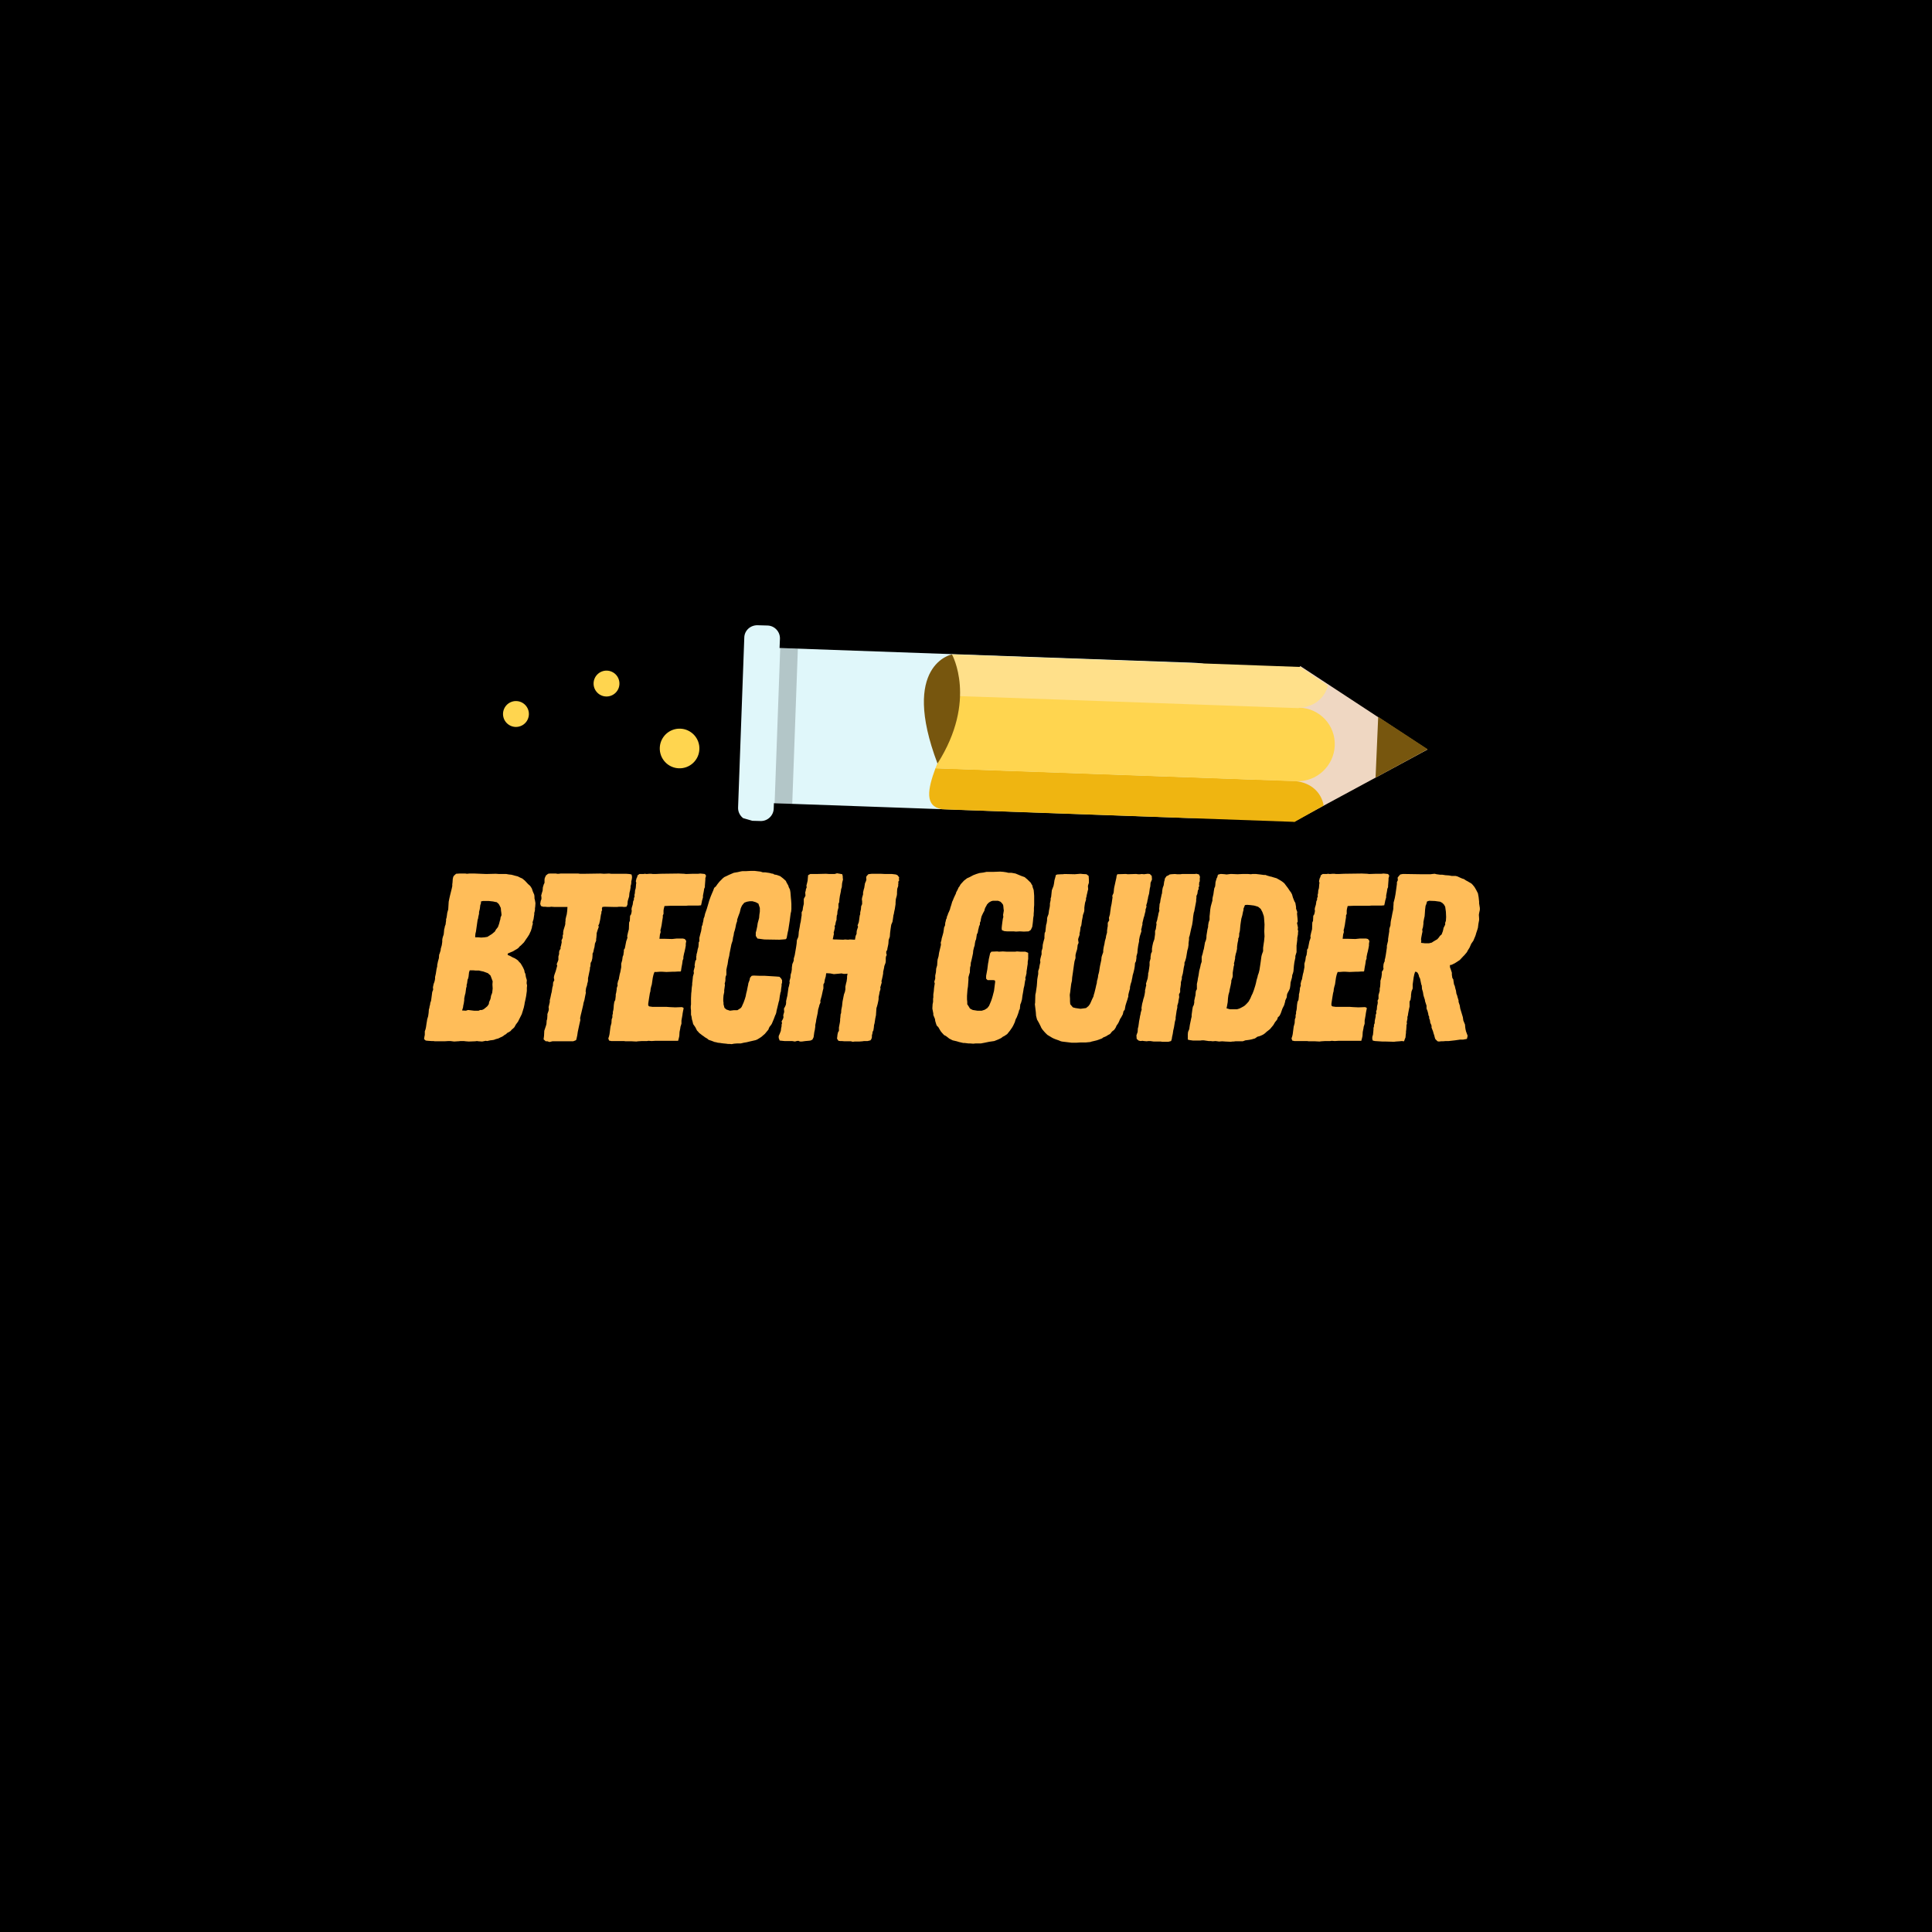 <?xml version="1.0" encoding="UTF-8"?>
<svg xmlns="http://www.w3.org/2000/svg" xmlns:xlink="http://www.w3.org/1999/xlink" width="375pt" height="375pt" viewBox="0 0 375 375" version="1.2">
<defs>
<g>
<symbol overflow="visible" id="glyph0-0">
<path style="stroke:none;" d="M 7.234 0.047 L 7.934 0 L 8.07 0 L 8.441 -0.047 L 9.09 -0.047 L 9.461 0 L 10.066 0.047 L 11.316 0 L 11.645 -0.047 L 11.969 0 L 12.664 0.047 L 13.359 -0.094 L 13.637 -0.047 L 14.242 -0.184 L 14.656 -0.23 L 14.938 -0.277 L 15.309 -0.418 L 15.816 -0.555 L 16.188 -0.742 L 16.512 -0.883 L 16.746 -1.02 L 16.977 -1.207 L 17.301 -1.391 L 17.535 -1.625 L 17.812 -1.762 L 18.184 -1.996 L 18.367 -2.227 L 18.695 -2.504 L 18.926 -2.738 L 19.203 -3.246 L 19.621 -3.805 L 20.363 -5.289 L 20.457 -5.613 L 20.551 -5.891 L 20.641 -6.215 L 20.734 -6.492 L 20.875 -7.145 L 20.922 -7.469 L 21.059 -8.07 L 21.199 -8.766 L 21.293 -9.461 L 21.336 -9.789 L 21.336 -10.391 L 21.383 -10.809 L 21.293 -11.273 L 21.336 -11.875 L 21.152 -12.477 L 21.059 -13.082 L 20.922 -13.359 L 20.828 -13.824 L 20.594 -14.332 L 20.41 -14.656 L 20.133 -15.121 L 19.852 -15.398 L 19.574 -15.727 L 19.02 -16.098 L 18.602 -16.281 L 18.09 -16.559 L 17.625 -16.746 L 17.625 -17.023 L 18.043 -17.211 L 18.602 -17.441 L 19.156 -17.766 L 19.48 -17.953 L 19.715 -18.137 L 19.945 -18.414 L 20.18 -18.602 L 20.781 -19.203 L 21.152 -19.762 L 21.477 -20.223 L 21.801 -20.734 L 21.988 -21.152 L 22.125 -21.43 L 22.219 -21.754 L 22.312 -22.035 L 22.359 -22.359 L 22.406 -22.496 L 22.496 -22.82 L 22.449 -23.102 L 22.637 -23.703 L 22.684 -24.027 L 22.777 -24.633 L 22.777 -24.91 L 22.867 -25.234 L 22.914 -25.512 L 22.914 -25.836 L 22.961 -26.117 L 23.008 -26.812 L 22.914 -27.367 L 22.82 -27.738 L 22.82 -28.062 L 22.777 -28.434 L 22.496 -29.086 L 22.312 -29.641 L 22.172 -29.871 L 21.988 -30.152 L 21.57 -30.523 L 20.965 -31.172 L 20.457 -31.59 L 20.039 -31.773 L 19.574 -32.008 L 19.02 -32.145 L 18.324 -32.332 L 17.859 -32.379 L 17.348 -32.469 L 15.957 -32.469 L 15.309 -32.516 L 13.453 -32.469 L 11.18 -32.562 L 10.203 -32.562 L 9.695 -32.516 L 9.418 -32.562 L 8.258 -32.562 L 7.605 -32.516 L 7.191 -32.145 L 7.051 -31.914 L 6.957 -31.496 L 6.91 -30.801 L 6.863 -30.477 L 6.863 -30.105 L 6.727 -29.5 L 6.449 -28.387 L 6.309 -27.785 L 6.168 -27.09 L 6.078 -25.605 L 5.891 -24.957 L 5.797 -24.262 L 5.75 -23.98 L 5.66 -23.703 L 5.66 -23.379 L 5.613 -23.102 L 5.566 -22.684 L 5.426 -22.312 L 5.379 -22.035 L 5.289 -21.707 L 5.242 -21.152 L 5.195 -20.734 L 5.055 -20.316 L 4.965 -19.992 L 4.918 -19.668 L 4.918 -19.297 L 4.824 -18.648 L 4.637 -17.996 L 4.594 -17.625 L 4.406 -17.023 L 4.312 -16.793 L 4.266 -16.141 L 4.082 -15.492 L 3.988 -15.027 L 3.941 -14.844 L 3.941 -14.566 L 3.805 -14.008 L 3.758 -13.684 L 3.664 -13.082 L 3.523 -12.477 L 3.523 -12.152 L 3.48 -11.875 L 3.387 -11.504 L 3.246 -11.133 L 3.109 -10.484 L 3.152 -10.02 L 2.969 -9.555 L 2.875 -8.812 L 2.781 -8.117 L 2.738 -7.84 L 2.598 -7.469 L 2.551 -7.098 L 2.457 -6.773 L 2.41 -6.449 L 2.32 -6.168 L 2.273 -5.52 L 2.18 -4.871 L 1.996 -4.266 L 1.949 -3.941 L 1.855 -3.387 L 1.762 -2.738 L 1.668 -2.32 L 1.531 -1.949 L 1.531 -1.254 L 1.438 -0.789 L 1.391 -0.418 L 1.715 -0.141 L 2.133 -0.094 L 2.828 -0.047 L 3.199 -0.047 L 3.48 0 L 5.379 0 L 6.121 -0.047 L 6.492 -0.047 Z M 12.477 -20.133 L 11.922 -20.18 L 11.316 -20.18 L 11.316 -20.457 L 11.363 -20.922 L 11.457 -21.293 L 11.781 -23.562 L 11.875 -23.844 L 11.922 -24.168 L 12.059 -24.77 L 12.059 -25.094 L 12.199 -25.652 L 12.246 -25.977 L 12.293 -26.395 L 12.43 -26.812 L 12.43 -27.137 L 12.801 -27.23 L 13.961 -27.23 L 14.797 -27.137 L 15.215 -27.043 L 15.492 -26.996 L 15.863 -26.672 L 16.004 -26.441 L 16.281 -25.883 L 16.328 -25.328 L 16.375 -25.004 L 16.422 -24.492 L 16.234 -24.027 L 16.188 -23.656 L 16.098 -23.379 L 15.957 -22.82 L 15.727 -22.172 L 15.355 -21.707 L 15.121 -21.293 L 14.566 -20.828 L 14.055 -20.504 L 13.684 -20.27 L 13.129 -20.18 Z M 9.508 -5.938 L 8.766 -5.984 L 8.953 -6.586 L 9 -6.957 L 9.09 -7.328 L 9.184 -7.977 L 9.184 -8.305 L 9.324 -9 L 9.418 -9.324 L 9.508 -9.973 L 9.555 -10.344 L 9.648 -10.621 L 9.648 -10.945 L 9.742 -11.273 L 9.832 -11.969 L 9.926 -12.152 L 10.02 -12.523 L 10.113 -13.359 L 10.25 -13.777 L 10.902 -13.777 L 11.41 -13.73 L 12.059 -13.73 L 12.43 -13.637 L 12.895 -13.543 L 13.777 -13.219 L 14.285 -12.758 L 14.703 -11.645 L 14.656 -11.039 L 14.703 -10.25 L 14.613 -9.418 L 14.379 -8.812 L 14.332 -8.441 L 14.242 -8.117 L 14.008 -7.605 L 13.961 -7.234 L 13.684 -6.82 L 13.359 -6.539 L 12.941 -6.215 L 12.617 -6.078 L 12.293 -6.078 L 11.969 -5.938 L 11.086 -5.938 L 9.926 -6.078 Z M 9.508 -5.938 "/>
</symbol>
<symbol overflow="visible" id="glyph0-1">
<path style="stroke:none;" d="M 5.75 0.141 L 6.309 0 L 10.344 0 L 10.902 -0.23 L 10.992 -0.512 L 11.133 -1.16 L 11.227 -1.809 L 11.504 -3.109 L 11.734 -4.129 L 11.688 -4.5 L 11.828 -5.148 L 11.922 -5.52 L 12.152 -6.492 L 12.293 -7.098 L 12.34 -7.422 L 12.523 -8.023 L 12.664 -8.766 L 12.801 -9.418 L 12.758 -9.742 L 12.801 -10.02 L 12.848 -10.344 L 13.035 -10.902 L 13.082 -11.227 L 13.172 -11.504 L 13.219 -11.781 L 13.219 -12.246 L 13.312 -12.664 L 13.453 -13.359 L 13.59 -14.008 L 13.59 -14.285 L 13.684 -14.566 L 13.73 -15.215 L 13.914 -15.539 L 14.055 -16.098 L 14.102 -16.699 L 14.102 -17.023 L 14.242 -17.301 L 14.379 -17.953 L 14.473 -18.277 L 14.566 -18.973 L 14.797 -19.527 L 14.797 -19.852 L 14.844 -20.133 L 14.891 -20.688 L 14.891 -20.965 L 15.074 -21.57 L 15.309 -22.219 L 15.215 -22.449 L 15.398 -22.82 L 15.586 -23.656 L 15.633 -23.98 L 15.727 -24.586 L 15.816 -24.863 L 15.816 -25.141 L 15.957 -25.465 L 15.91 -25.746 L 16.004 -26.07 L 16.422 -26.117 L 18.367 -26.07 L 18.832 -26.07 L 19.25 -26.117 L 19.809 -26.117 L 20.223 -26.07 L 20.688 -26.117 L 20.875 -26.531 L 20.922 -27.184 L 21.012 -27.508 L 21.199 -28.109 L 21.246 -28.668 L 21.293 -28.945 L 21.383 -29.27 L 21.477 -29.828 L 21.477 -30.105 L 21.57 -30.43 L 21.617 -30.707 L 21.617 -31.031 L 21.707 -31.402 L 21.754 -31.727 L 21.754 -32.008 L 21.664 -32.379 L 21.246 -32.469 L 20.594 -32.516 L 17.719 -32.516 L 17.301 -32.562 L 16.328 -32.516 L 15.633 -32.562 L 12.664 -32.516 L 11.645 -32.516 L 11.316 -32.562 L 7.887 -32.562 L 7.562 -32.516 L 7.234 -32.516 L 7.004 -32.562 L 5.797 -32.562 L 5.473 -32.516 L 5.055 -32.191 L 4.824 -31.684 L 4.777 -31.402 L 4.777 -30.754 L 4.637 -30.477 L 4.453 -29.871 L 4.406 -29.223 L 4.312 -28.945 L 4.129 -28.297 L 4.176 -27.973 L 4.176 -27.602 L 4.035 -27.23 L 3.941 -26.672 L 4.082 -26.254 L 4.5 -26.117 L 4.871 -26.117 L 5.336 -26.07 L 5.75 -26.07 L 6.078 -26.117 L 6.727 -26.07 L 9.23 -26.07 L 9.184 -25.328 L 9.09 -24.633 L 9 -24.305 L 8.859 -23.703 L 8.859 -23.426 L 8.812 -23.102 L 8.812 -22.82 L 8.766 -22.543 L 8.535 -21.801 L 8.441 -21.477 L 8.395 -21.152 L 8.395 -20.781 L 8.305 -20.551 L 8.305 -20.086 L 8.07 -19.574 L 8.117 -19.25 L 7.977 -18.555 L 7.887 -18.277 L 7.887 -17.953 L 7.699 -17.672 L 7.605 -17.348 L 7.605 -16.93 L 7.469 -16.469 L 7.469 -15.816 L 7.375 -15.539 L 7.145 -14.984 L 7.234 -14.656 L 7.145 -14.332 L 6.957 -13.637 L 6.727 -12.988 L 6.633 -12.664 L 6.586 -12.34 L 6.68 -11.875 L 6.449 -11.41 L 6.402 -10.762 L 6.309 -10.484 L 6.215 -9.879 L 6.168 -9.555 L 6.078 -9.23 L 5.938 -8.535 L 5.797 -7.977 L 5.797 -7.605 L 5.566 -6.633 L 5.613 -6.262 L 5.566 -5.938 L 5.336 -5.289 L 5.336 -4.965 L 5.289 -4.312 L 5.195 -4.035 L 5.148 -3.34 L 5.055 -3.016 L 4.73 -2.039 L 4.684 -1.066 L 4.594 -0.371 L 5.008 0 L 5.336 0 Z M 5.75 0.141 "/>
</symbol>
<symbol overflow="visible" id="glyph0-2">
<path style="stroke:none;" d="M 6.82 0.047 L 7.191 0 L 7.934 -0.047 L 8.906 -0.047 L 9.184 -0.094 L 9.789 -0.047 L 10.531 -0.094 L 14.938 -0.094 L 15.074 -0.602 L 15.168 -1.02 L 15.215 -1.809 L 15.355 -2.504 L 15.398 -2.828 L 15.492 -3.109 L 15.586 -3.434 L 15.586 -4.035 L 15.77 -5.055 L 15.816 -5.426 L 15.91 -5.938 L 15.957 -6.121 L 16.004 -6.492 L 15.68 -6.633 L 14.379 -6.586 L 13.359 -6.633 L 12.711 -6.68 L 9.973 -6.68 L 9.324 -6.773 L 9.137 -6.957 L 9.137 -7.328 L 9.324 -8.535 L 9.461 -9.371 L 9.555 -9.695 L 9.602 -10.16 L 9.695 -10.574 L 9.832 -11.039 L 10.02 -12.34 L 10.16 -12.941 L 10.344 -13.453 L 10.762 -13.453 L 11.363 -13.5 L 11.875 -13.5 L 12.664 -13.453 L 13.824 -13.5 L 14.242 -13.5 L 14.938 -13.543 L 15.398 -13.543 L 15.492 -13.637 L 15.586 -14.285 L 15.727 -15.027 L 15.816 -15.68 L 15.957 -16.051 L 15.957 -16.375 L 16.098 -17.07 L 16.188 -17.395 L 16.328 -18.043 L 16.422 -18.555 L 16.422 -18.926 L 16.512 -19.48 L 16.234 -19.852 L 15.863 -19.945 L 14.656 -19.945 L 13.777 -19.852 L 12.152 -19.898 L 11.316 -19.898 L 11.41 -20.734 L 11.551 -21.199 L 11.504 -21.57 L 11.598 -21.895 L 11.734 -22.543 L 11.828 -23.191 L 11.969 -24.074 L 11.969 -24.445 L 12.105 -24.723 L 12.105 -25.375 L 12.152 -25.699 L 12.293 -26.254 L 13.406 -26.301 L 16.422 -26.301 L 16.977 -26.348 L 18.926 -26.348 L 19.391 -26.395 L 19.527 -26.996 L 19.574 -27.273 L 19.762 -27.926 L 19.762 -28.297 L 19.898 -28.992 L 19.945 -29.27 L 19.992 -29.594 L 20.133 -29.918 L 20.133 -30.199 L 20.223 -31.355 L 20.223 -31.637 L 20.363 -32.145 L 20.133 -32.469 L 19.715 -32.516 L 19.25 -32.562 L 18.832 -32.516 L 17.812 -32.516 L 16.469 -32.469 L 16.098 -32.516 L 15.027 -32.562 L 11.551 -32.516 L 10.531 -32.469 L 10.066 -32.469 L 9.695 -32.516 L 9.371 -32.516 L 8.812 -32.469 L 8.488 -32.516 L 8.211 -32.469 L 7.422 -32.469 L 7.051 -32.191 L 7.004 -31.914 L 6.863 -31.637 L 6.727 -31.078 L 6.82 -30.754 L 6.773 -30.477 L 6.727 -29.871 L 6.68 -29.594 L 6.586 -29.316 L 6.539 -28.715 L 6.449 -28.387 L 6.492 -28.109 L 6.355 -27.785 L 6.355 -27.461 L 6.215 -27.184 L 6.121 -26.531 L 5.938 -25.93 L 5.891 -25.605 L 5.938 -25.328 L 5.891 -25.004 L 5.797 -24.633 L 5.613 -24.352 L 5.566 -23.379 L 5.426 -23.055 L 5.379 -21.754 L 5.195 -21.059 L 5.055 -20.41 L 5.102 -20.133 L 5.008 -19.809 L 4.871 -19.438 L 4.594 -18.043 L 4.406 -17.766 L 4.406 -17.441 L 4.359 -17.117 L 4.312 -16.746 L 4.176 -16.422 L 4.082 -15.727 L 3.895 -15.074 L 3.895 -14.379 L 3.711 -13.406 L 3.617 -13.082 L 3.48 -12.387 L 3.434 -12.059 L 3.293 -11.734 L 3.152 -11.133 L 3.199 -10.855 L 3.016 -10.297 L 3.016 -10.066 L 2.922 -9.461 L 2.828 -9.09 L 2.828 -8.766 L 2.738 -8.023 L 2.551 -7.652 L 2.457 -7.051 L 2.41 -6.402 L 2.367 -6.078 L 2.273 -5.707 L 2.273 -5.379 L 2.18 -5.055 L 2.18 -4.637 L 2.039 -4.266 L 1.996 -3.523 L 1.809 -2.828 L 1.715 -2.086 L 1.625 -1.391 L 1.531 -0.973 L 1.391 -0.555 L 1.531 -0.141 L 1.949 -0.047 L 4.406 -0.047 L 4.73 0 L 5.938 0 Z M 6.82 0.047 "/>
</symbol>
<symbol overflow="visible" id="glyph0-3">
<path style="stroke:none;" d="M 10.16 0.555 L 10.621 0.465 L 11.227 0.418 L 11.922 0.418 L 12.523 0.277 L 13.082 0.184 L 13.637 0.047 L 14.844 -0.23 L 15.168 -0.371 L 15.91 -0.836 L 16.605 -1.438 L 17.301 -2.273 L 17.395 -2.551 L 17.535 -2.828 L 17.766 -3.109 L 17.953 -3.387 L 18.09 -3.711 L 18.324 -4.266 L 18.602 -5.008 L 18.738 -5.289 L 18.832 -5.613 L 18.879 -5.938 L 19.02 -6.492 L 19.297 -7.652 L 19.391 -7.934 L 19.527 -8.906 L 19.574 -9.09 L 19.621 -9.418 L 19.715 -9.648 L 19.762 -10.16 L 19.852 -10.762 L 19.852 -11.086 L 19.945 -11.363 L 19.945 -11.875 L 19.762 -12.199 L 19.438 -12.523 L 18.879 -12.57 L 16.605 -12.711 L 15.633 -12.711 L 14.426 -12.758 L 14.055 -12.711 L 13.73 -12.34 L 13.637 -11.875 L 13.406 -11.273 L 13.359 -10.945 L 13.266 -10.531 L 13.129 -9.832 L 12.988 -9.277 L 12.941 -9.047 L 12.895 -8.766 L 12.711 -8.164 L 12.477 -7.516 L 12.105 -6.68 L 11.922 -6.449 L 11.273 -6.031 L 10.574 -6.031 L 9.832 -5.938 L 9.137 -6.168 L 8.766 -6.492 L 8.582 -7.191 L 8.582 -7.516 L 8.535 -7.793 L 8.535 -8.258 L 8.582 -8.906 L 8.719 -9.555 L 8.719 -9.926 L 8.859 -10.902 L 8.812 -11.227 L 8.906 -11.551 L 8.953 -11.875 L 8.953 -12.246 L 9 -12.57 L 9.137 -12.895 L 9.137 -13.871 L 9.277 -14.566 L 9.371 -14.938 L 9.461 -15.539 L 9.508 -15.863 L 9.695 -16.605 L 9.742 -16.977 L 10.113 -18.832 L 10.344 -19.527 L 10.438 -20.18 L 10.531 -20.504 L 10.574 -20.781 L 10.621 -21.105 L 10.762 -21.523 L 10.902 -22.078 L 11.039 -22.777 L 11.227 -23.332 L 11.227 -23.609 L 11.504 -24.398 L 11.734 -25.004 L 11.922 -25.789 L 12.059 -26.117 L 12.199 -26.395 L 12.617 -26.902 L 13.129 -27.09 L 13.684 -27.184 L 14.195 -27.184 L 14.844 -26.996 L 15.355 -26.719 L 15.633 -25.883 L 15.633 -25.188 L 15.539 -24.539 L 15.492 -23.934 L 15.215 -22.914 L 15.121 -22.266 L 14.938 -21.43 L 14.844 -21.105 L 14.844 -20.457 L 15.168 -19.945 L 16.512 -19.762 L 19.438 -19.715 L 20.086 -19.762 L 20.641 -19.809 L 20.828 -19.992 L 21.059 -21.199 L 21.152 -21.57 L 21.43 -23.379 L 21.523 -24.121 L 21.617 -24.816 L 21.707 -25.188 L 21.754 -25.652 L 21.754 -26.672 L 21.707 -27.367 L 21.664 -27.785 L 21.617 -28.387 L 21.57 -28.945 L 21.477 -29.457 L 21.246 -29.918 L 21.152 -30.242 L 21.012 -30.477 L 20.781 -30.895 L 20.688 -31.125 L 20.18 -31.59 L 19.574 -32.055 L 18.926 -32.285 L 18.414 -32.379 L 18.23 -32.516 L 17.906 -32.562 L 17.582 -32.656 L 17.301 -32.703 L 16.652 -32.797 L 16.188 -32.797 L 15.77 -32.934 L 14.613 -33.074 L 13.871 -33.074 L 12.988 -33.027 L 12.293 -33.027 L 11.969 -32.98 L 11.363 -32.84 L 10.574 -32.703 L 9.602 -32.285 L 9.324 -32.145 L 8.719 -31.867 L 8.441 -31.637 L 7.793 -30.984 L 7.422 -30.523 L 7.098 -30.059 L 6.773 -29.781 L 6.586 -29.27 L 6.309 -28.621 L 6.078 -28.062 L 5.797 -27.273 L 5.613 -26.625 L 5.336 -25.699 L 5.008 -24.77 L 4.871 -24.168 L 4.73 -23.844 L 4.684 -23.52 L 4.637 -23.238 L 4.547 -22.914 L 4.5 -22.59 L 4.359 -22.312 L 4.312 -21.848 L 4.223 -21.336 L 4.129 -21.012 L 3.895 -20.086 L 3.895 -19.438 L 3.758 -19.156 L 3.758 -18.879 L 3.711 -18.324 L 3.57 -17.859 L 3.48 -17.348 L 3.34 -16.84 L 3.34 -16.652 L 3.293 -16.512 L 3.293 -15.863 L 3.109 -15.586 L 2.969 -14.75 L 3.016 -14.52 L 2.875 -14.008 L 2.781 -13.637 L 2.828 -13.219 L 2.645 -12.57 L 2.551 -11.598 L 2.504 -11.316 L 2.504 -10.992 L 2.41 -10.344 L 2.367 -9.695 L 2.32 -9.324 L 2.273 -8.348 L 2.273 -7.145 L 2.227 -6.82 L 2.227 -6.402 L 2.273 -6.031 L 2.273 -5.148 L 2.367 -4.824 L 2.457 -4.223 L 2.551 -3.941 L 2.691 -3.34 L 3.109 -2.738 L 3.434 -2.086 L 3.664 -1.855 L 3.852 -1.625 L 4.453 -1.16 L 4.73 -0.973 L 4.965 -0.789 L 5.426 -0.512 L 5.707 -0.277 L 6.262 -0.094 L 6.863 0.141 L 7.145 0.184 L 7.469 0.277 L 7.934 0.324 L 8.211 0.371 L 8.582 0.418 L 9.09 0.465 L 9.418 0.512 L 9.742 0.512 Z M 10.16 0.555 "/>
</symbol>
<symbol overflow="visible" id="glyph0-4">
<path style="stroke:none;" d="M 15.77 0.094 L 16.141 0.047 L 17.07 0.047 L 17.672 0 L 17.953 -0.047 L 18.648 -0.047 L 19.203 -0.184 L 19.391 -0.465 L 19.48 -0.789 L 19.48 -1.16 L 19.574 -1.484 L 19.621 -1.855 L 19.762 -2.086 L 19.852 -2.645 L 19.898 -3.152 L 19.992 -3.48 L 20.086 -4.082 L 20.133 -4.406 L 20.27 -5.055 L 20.316 -5.797 L 20.363 -6.449 L 20.457 -6.727 L 20.594 -7.234 L 20.734 -7.887 L 20.781 -8.211 L 20.781 -8.582 L 20.922 -9.23 L 20.965 -9.555 L 21.059 -9.832 L 21.152 -10.16 L 21.105 -10.438 L 21.383 -11.41 L 21.336 -11.688 L 21.43 -12.016 L 21.57 -12.664 L 21.664 -13.172 L 21.664 -13.453 L 21.848 -14.285 L 21.895 -14.613 L 22.125 -15.215 L 22.172 -15.539 L 22.172 -16.141 L 22.219 -16.469 L 22.359 -16.746 L 22.266 -17.07 L 22.266 -17.441 L 22.449 -17.719 L 22.496 -18.043 L 22.637 -18.695 L 22.684 -18.973 L 22.73 -19.668 L 22.961 -20.316 L 23.008 -21.012 L 23.102 -21.754 L 23.191 -22.359 L 23.238 -22.637 L 23.473 -23.191 L 23.52 -23.473 L 23.609 -24.074 L 23.656 -24.445 L 23.75 -24.77 L 23.797 -25.094 L 23.934 -25.699 L 23.98 -26.023 L 24.074 -26.625 L 24.074 -26.949 L 24.121 -27.555 L 24.215 -27.926 L 24.305 -28.25 L 24.352 -28.574 L 24.352 -28.945 L 24.398 -29.594 L 24.586 -30.152 L 24.586 -30.477 L 24.633 -30.754 L 24.586 -30.941 L 24.77 -31.219 L 24.723 -31.543 L 24.77 -31.82 L 24.445 -32.238 L 24.121 -32.379 L 23.379 -32.469 L 22.078 -32.469 L 21.152 -32.516 L 19.48 -32.516 L 19.066 -32.469 L 18.785 -32.426 L 18.414 -32.008 L 18.367 -31.727 L 18.414 -31.402 L 18.324 -31.078 L 18.137 -30.66 L 18.09 -30.383 L 17.996 -29.781 L 17.906 -29.5 L 17.766 -28.898 L 17.766 -28.527 L 17.582 -27.879 L 17.535 -27.555 L 17.582 -27.184 L 17.582 -26.625 L 17.395 -26.207 L 17.348 -25.605 L 17.211 -25.004 L 17.211 -24.676 L 17.117 -24.398 L 17.07 -24.074 L 17.023 -23.703 L 16.977 -23.379 L 16.93 -23.102 L 16.699 -22.496 L 16.793 -22.219 L 16.559 -21.523 L 16.512 -21.199 L 16.512 -20.875 L 16.328 -20.457 L 16.234 -19.945 L 16.188 -19.715 L 15.215 -19.762 L 14.844 -19.715 L 14.285 -19.762 L 13.914 -19.715 L 12.57 -19.762 L 12.199 -19.762 L 11.875 -19.809 L 11.969 -20.18 L 12.016 -20.457 L 12.105 -20.828 L 12.059 -21.105 L 12.152 -21.43 L 12.293 -22.035 L 12.246 -22.359 L 12.387 -22.637 L 12.43 -22.961 L 12.523 -23.332 L 12.617 -23.562 L 12.617 -23.844 L 12.664 -24.398 L 12.758 -24.633 L 12.801 -25.234 L 12.895 -25.605 L 12.988 -25.93 L 12.988 -26.672 L 13.129 -26.996 L 13.172 -27.555 L 13.266 -28.203 L 13.453 -29.086 L 13.5 -29.5 L 13.637 -29.918 L 13.684 -30.57 L 13.73 -30.848 L 13.871 -31.402 L 13.824 -31.727 L 13.824 -32.008 L 13.73 -32.426 L 13.266 -32.516 L 12.711 -32.609 L 12.246 -32.469 L 11.227 -32.469 L 10.574 -32.516 L 8.676 -32.469 L 7.516 -32.469 L 7.098 -32.238 L 7.051 -31.727 L 7.004 -31.172 L 6.863 -30.57 L 6.773 -30.242 L 6.82 -29.871 L 6.68 -29.547 L 6.633 -29.223 L 6.539 -28.898 L 6.586 -28.25 L 6.262 -27.645 L 6.262 -26.672 L 6.121 -26.07 L 6.078 -25.789 L 6.031 -25.418 L 5.844 -25.047 L 5.844 -24.398 L 5.797 -24.168 L 5.66 -23.191 L 5.566 -22.82 L 5.473 -22.219 L 5.289 -21.246 L 5.242 -20.594 L 5.195 -20.27 L 4.918 -19.621 L 4.871 -18.973 L 4.777 -18.324 L 4.73 -18.043 L 4.5 -16.699 L 4.312 -16.051 L 4.312 -15.68 L 4.176 -15.309 L 4.035 -14.984 L 3.941 -14.285 L 3.941 -13.961 L 3.852 -13.406 L 3.711 -12.941 L 3.664 -12.34 L 3.48 -11.688 L 3.523 -11.363 L 3.434 -10.992 L 3.387 -10.715 L 3.293 -10.438 L 3.062 -8.812 L 2.969 -8.441 L 2.828 -7.793 L 2.828 -7.422 L 2.781 -7.098 L 2.598 -6.68 L 2.41 -6.355 L 2.457 -5.707 L 2.273 -5.055 L 2.32 -4.684 L 2.227 -4.359 L 1.949 -3.852 L 2.039 -3.523 L 1.949 -3.246 L 1.949 -2.922 L 1.855 -2.504 L 1.809 -2.039 L 1.578 -1.438 L 1.391 -1.02 L 1.391 -0.648 L 1.578 -0.141 L 2.504 -0.047 L 3.988 -0.047 L 4.547 0.047 L 4.871 -0.047 L 5.195 -0.094 L 5.52 0.047 L 5.891 0.047 L 6.586 -0.047 L 7.145 -0.094 L 7.562 -0.141 L 7.934 -0.324 L 8.164 -0.789 L 8.258 -1.484 L 8.305 -1.809 L 8.395 -2.18 L 8.488 -2.828 L 8.488 -3.152 L 8.629 -3.805 L 8.676 -4.176 L 8.953 -5.473 L 9.047 -6.168 L 9.23 -6.773 L 9.277 -7.004 L 9.508 -7.562 L 9.461 -7.84 L 9.742 -8.859 L 9.973 -9.926 L 10.066 -10.25 L 10.066 -11.039 L 10.25 -11.363 L 10.344 -11.969 L 10.531 -12.617 L 10.574 -12.988 L 10.621 -13.219 L 11.41 -13.172 L 12.105 -13.035 L 13.59 -13.172 L 14.008 -13.082 L 14.332 -13.082 L 14.75 -13.129 L 14.656 -12.57 L 14.656 -12.246 L 14.566 -11.598 L 14.473 -11.273 L 14.332 -10.621 L 14.332 -10.066 L 14.242 -9.602 L 14.055 -9.09 L 13.777 -7.699 L 13.684 -6.82 L 13.543 -6.121 L 13.5 -5.473 L 13.406 -5.242 L 13.359 -4.637 L 13.312 -4.312 L 13.312 -3.988 L 13.266 -3.664 L 13.082 -2.691 L 13.082 -2.039 L 12.895 -1.715 L 12.801 -1.297 L 12.758 -0.883 L 12.711 -0.512 L 12.988 -0.094 L 13.312 -0.047 L 13.637 -0.047 L 14.148 0 L 15.398 0 Z M 15.77 0.094 "/>
</symbol>
<symbol overflow="visible" id="glyph0-5">
<path style="stroke:none;" d=""/>
</symbol>
<symbol overflow="visible" id="glyph0-6">
<path style="stroke:none;" d="M 10.066 0.465 L 10.531 0.418 L 11.551 0.418 L 12.293 0.277 L 12.941 0.141 L 13.172 0.094 L 14.148 -0.047 L 14.844 -0.324 L 15.445 -0.602 L 15.816 -0.883 L 16.098 -1.02 L 16.652 -1.391 L 17.211 -2.086 L 17.625 -2.691 L 17.812 -3.016 L 18.137 -3.711 L 18.23 -4.035 L 18.324 -4.312 L 18.508 -4.637 L 18.738 -5.242 L 18.879 -5.66 L 18.973 -6.031 L 19.109 -6.262 L 19.203 -7.145 L 19.344 -7.469 L 19.527 -8.117 L 19.621 -8.859 L 19.715 -9.371 L 19.809 -9.926 L 19.852 -10.25 L 19.992 -10.809 L 20.039 -11.133 L 20.133 -11.734 L 20.223 -12.016 L 20.18 -12.34 L 20.27 -12.617 L 20.41 -13.219 L 20.41 -13.5 L 20.457 -13.824 L 20.504 -14.102 L 20.551 -14.473 L 20.641 -15.027 L 20.641 -15.398 L 20.734 -16.004 L 20.734 -17.164 L 20.18 -17.395 L 19.203 -17.395 L 18.555 -17.441 L 18.23 -17.395 L 16.559 -17.395 L 15.816 -17.441 L 15.074 -17.395 L 14.703 -17.441 L 13.59 -17.395 L 13.359 -17.117 L 13.312 -16.93 L 13.082 -15.91 L 13.035 -15.539 L 12.941 -15.074 L 12.801 -13.961 L 12.57 -12.711 L 12.57 -12.152 L 12.848 -11.875 L 13.914 -11.875 L 14.242 -11.828 L 14.332 -11.598 L 14.102 -9.789 L 13.824 -8.719 L 13.684 -8.258 L 13.543 -7.84 L 13.312 -7.281 L 13.129 -6.863 L 12.801 -6.449 L 12.293 -6.121 L 11.734 -5.938 L 10.855 -5.938 L 9.973 -6.078 L 9.508 -6.309 L 9.371 -6.449 L 9.184 -6.773 L 8.906 -7.191 L 8.906 -7.652 L 8.859 -8.117 L 8.859 -8.812 L 8.906 -9.461 L 8.953 -10.066 L 9 -10.344 L 9.047 -10.668 L 9.09 -11.273 L 9.137 -11.922 L 9.137 -12.43 L 9.277 -12.941 L 9.418 -13.406 L 9.418 -13.73 L 9.461 -14.379 L 9.555 -14.656 L 9.602 -15.262 L 9.695 -15.586 L 9.832 -16.188 L 10.02 -17.07 L 10.066 -17.582 L 10.203 -18.184 L 10.344 -18.602 L 10.391 -19.02 L 10.484 -19.48 L 10.621 -19.809 L 10.715 -20.41 L 10.762 -20.734 L 10.945 -21.105 L 11.039 -21.664 L 11.133 -21.988 L 11.18 -22.266 L 11.363 -22.684 L 11.363 -23.008 L 11.504 -23.332 L 11.551 -23.703 L 11.688 -24.262 L 11.969 -24.863 L 12.246 -25.375 L 12.293 -25.652 L 12.43 -25.977 L 12.617 -26.301 L 12.758 -26.578 L 13.129 -26.949 L 13.543 -27.184 L 13.871 -27.273 L 14.891 -27.273 L 15.355 -27.09 L 15.633 -26.812 L 15.863 -26.488 L 15.91 -26.207 L 15.957 -25.699 L 16.004 -25.375 L 15.863 -24.539 L 15.91 -24.121 L 15.816 -23.797 L 15.727 -23.191 L 15.633 -22.449 L 15.586 -21.941 L 15.633 -21.57 L 16.098 -21.383 L 16.605 -21.336 L 17.906 -21.336 L 18.367 -21.293 L 19.109 -21.336 L 19.898 -21.293 L 20.828 -21.336 L 21.246 -21.617 L 21.523 -22.219 L 21.617 -22.914 L 21.664 -23.332 L 21.707 -23.891 L 21.801 -24.445 L 21.801 -24.77 L 21.848 -25.328 L 21.848 -25.836 L 21.895 -26.441 L 21.895 -28.25 L 21.848 -28.852 L 21.801 -29.363 L 21.617 -29.871 L 21.523 -30.289 L 21.383 -30.477 L 21.246 -30.754 L 20.594 -31.402 L 20.039 -31.867 L 19.391 -32.098 L 18.602 -32.426 L 18.277 -32.562 L 17.488 -32.703 L 16.883 -32.703 L 16.512 -32.797 L 15.91 -32.887 L 15.309 -32.934 L 14.055 -32.887 L 12.664 -32.887 L 12.016 -32.75 L 11.273 -32.656 L 10.668 -32.469 L 10.066 -32.238 L 9.461 -31.914 L 8.859 -31.637 L 8.258 -31.172 L 7.746 -30.613 L 7.562 -30.383 L 7.422 -30.105 L 7.234 -29.871 L 7.004 -29.363 L 6.773 -28.945 L 6.68 -28.621 L 6.539 -28.344 L 6.262 -27.738 L 6.121 -27.367 L 5.984 -27.09 L 5.797 -26.441 L 5.613 -25.883 L 5.566 -25.652 L 5.336 -25.094 L 5.195 -24.816 L 5.102 -24.492 L 4.965 -24.215 L 4.918 -23.891 L 4.777 -23.609 L 4.73 -23.332 L 4.637 -23.008 L 4.594 -22.496 L 4.406 -22.078 L 4.359 -21.707 L 4.266 -21.105 L 4.129 -20.594 L 3.941 -19.945 L 3.895 -19.621 L 3.758 -19.156 L 3.805 -18.738 L 3.664 -18.137 L 3.434 -17.164 L 3.34 -16.512 L 3.152 -15.863 L 3.109 -15.492 L 3.062 -14.75 L 2.875 -14.102 L 2.828 -13.406 L 2.691 -12.758 L 2.691 -12.152 L 2.504 -11.551 L 2.598 -11.227 L 2.504 -10.621 L 2.457 -10.297 L 2.41 -9.695 L 2.367 -9.418 L 2.32 -9.09 L 2.32 -8.488 L 2.273 -8.305 L 2.273 -7.652 L 2.18 -7.191 L 2.133 -6.355 L 2.32 -5.379 L 2.32 -5.102 L 2.457 -4.777 L 2.645 -4.312 L 2.691 -3.941 L 2.828 -3.48 L 2.969 -3.062 L 3.293 -2.738 L 3.617 -2.18 L 3.758 -1.949 L 3.941 -1.715 L 4.406 -1.207 L 4.777 -1.02 L 5.426 -0.512 L 6.078 -0.184 L 6.863 0 L 7.328 0.141 L 8.117 0.324 L 8.395 0.324 L 9.137 0.418 L 9.461 0.418 Z M 10.066 0.465 "/>
</symbol>
<symbol overflow="visible" id="glyph0-7">
<path style="stroke:none;" d="M 10.066 0.277 L 10.992 0.277 L 11.688 0.23 L 12.758 0.23 L 13.684 0.141 L 13.961 0.047 L 14.379 -0.047 L 14.938 -0.184 L 15.215 -0.277 L 15.957 -0.555 L 16.188 -0.742 L 16.746 -0.973 L 17.117 -1.207 L 17.535 -1.438 L 17.906 -1.902 L 18.324 -2.227 L 18.602 -2.645 L 18.785 -3.062 L 19.02 -3.387 L 19.203 -3.711 L 19.48 -4.359 L 19.668 -4.637 L 19.992 -5.242 L 20.133 -5.844 L 20.363 -6.121 L 20.504 -6.91 L 20.688 -7.516 L 20.875 -8.07 L 20.965 -8.395 L 21.059 -8.676 L 21.059 -9 L 21.152 -9.418 L 21.293 -9.926 L 21.383 -10.25 L 21.383 -10.531 L 21.523 -11.133 L 21.707 -11.688 L 21.707 -11.781 L 21.848 -12.43 L 21.895 -12.758 L 22.078 -13.406 L 22.219 -14.008 L 22.312 -14.566 L 22.359 -15.168 L 22.543 -15.539 L 22.637 -16.188 L 22.637 -16.512 L 22.82 -17.164 L 22.867 -17.812 L 22.961 -18.461 L 23.008 -18.738 L 23.148 -19.391 L 23.148 -19.668 L 23.285 -20.363 L 23.609 -21.383 L 23.562 -21.707 L 23.656 -22.035 L 23.703 -22.312 L 23.797 -22.637 L 23.797 -22.961 L 23.934 -23.52 L 24.027 -23.934 L 24.168 -24.352 L 24.262 -24.77 L 24.398 -25.281 L 24.398 -25.559 L 24.586 -26.117 L 24.539 -26.395 L 24.723 -26.996 L 24.77 -27.32 L 24.863 -27.691 L 24.91 -28.016 L 25.094 -28.668 L 25.141 -29.039 L 25.234 -29.688 L 25.328 -30.059 L 25.375 -30.754 L 25.652 -31.402 L 25.605 -32.098 L 25.234 -32.469 L 24.863 -32.516 L 24.445 -32.469 L 24.121 -32.426 L 23.656 -32.469 L 23.332 -32.426 L 22.961 -32.426 L 22.637 -32.469 L 22.312 -32.469 L 20.965 -32.426 L 20.641 -32.469 L 20.316 -32.469 L 18.926 -32.426 L 18.785 -32.098 L 18.738 -31.727 L 18.602 -31.125 L 18.461 -30.477 L 18.324 -29.871 L 18.277 -29.594 L 18.23 -29.039 L 18.184 -28.758 L 17.953 -28.25 L 17.996 -27.926 L 17.906 -27.32 L 17.812 -26.672 L 17.672 -26.023 L 17.625 -25.652 L 17.535 -25.004 L 17.488 -24.633 L 17.301 -23.98 L 17.348 -23.473 L 17.07 -23.008 L 17.07 -22.359 L 17.023 -22.125 L 16.93 -21.477 L 16.93 -21.105 L 16.746 -20.457 L 16.699 -20.086 L 16.512 -19.438 L 16.422 -18.879 L 16.281 -18.277 L 16.188 -17.672 L 16.188 -17.301 L 15.957 -16.652 L 15.863 -16.328 L 15.816 -15.77 L 15.633 -14.938 L 15.539 -14.473 L 15.445 -13.871 L 15.398 -13.543 L 15.309 -13.172 L 15.215 -12.848 L 15.168 -12.43 L 15.074 -12.016 L 14.984 -11.734 L 14.938 -11.273 L 14.844 -10.945 L 14.703 -10.297 L 14.473 -9.371 L 14.379 -9.09 L 14.285 -8.676 L 14.055 -8.211 L 13.73 -7.469 L 13.59 -7.191 L 13.312 -6.82 L 12.848 -6.449 L 11.781 -6.309 L 10.809 -6.449 L 10.297 -6.586 L 9.789 -7.191 L 9.742 -7.746 L 9.742 -8.258 L 9.695 -9 L 9.742 -9.324 L 9.789 -9.602 L 9.832 -10.02 L 9.973 -11.133 L 10.113 -11.734 L 10.16 -12.387 L 10.297 -13.312 L 10.531 -14.984 L 10.621 -15.539 L 10.809 -16.141 L 10.809 -16.746 L 10.945 -17.301 L 11.039 -17.582 L 11.133 -17.906 L 11.18 -18.277 L 11.227 -18.695 L 11.41 -19.109 L 11.316 -19.715 L 11.363 -19.992 L 11.598 -20.641 L 11.598 -20.965 L 11.688 -21.336 L 11.734 -21.664 L 11.781 -22.125 L 11.922 -22.449 L 11.969 -22.73 L 12.059 -23.426 L 12.199 -24.121 L 12.246 -24.492 L 12.477 -25.141 L 12.523 -25.465 L 12.523 -25.93 L 12.57 -26.301 L 12.664 -26.902 L 12.848 -27.461 L 12.848 -27.785 L 12.941 -28.062 L 12.988 -28.387 L 13.082 -28.758 L 13.172 -29.176 L 13.266 -29.5 L 13.219 -30.152 L 13.312 -30.477 L 13.406 -30.754 L 13.406 -31.402 L 13.359 -32.098 L 12.941 -32.426 L 12.199 -32.469 L 11.781 -32.516 L 10.668 -32.426 L 8.719 -32.469 L 8.305 -32.426 L 8.07 -32.426 L 7.281 -32.379 L 7.004 -32.285 L 6.91 -31.914 L 6.727 -31.266 L 6.633 -30.613 L 6.539 -30.152 L 6.449 -29.918 L 6.215 -29.316 L 6.078 -28.016 L 5.984 -27.738 L 5.984 -27.414 L 5.844 -26.766 L 5.844 -26.395 L 5.797 -26.023 L 5.66 -25.375 L 5.613 -25.004 L 5.566 -24.676 L 5.336 -24.074 L 5.289 -23.797 L 5.289 -23.473 L 5.195 -22.867 L 5.102 -22.59 L 4.965 -21.293 L 4.824 -21.012 L 4.777 -20.363 L 4.777 -19.992 L 4.594 -19.344 L 4.453 -18.738 L 4.406 -18.09 L 4.223 -17.488 L 4.223 -16.883 L 4.129 -16.559 L 3.988 -16.004 L 3.941 -15.68 L 3.988 -15.355 L 3.852 -14.797 L 3.805 -14.52 L 3.758 -14.195 L 3.57 -13.637 L 3.57 -13.035 L 3.48 -12.57 L 3.387 -12.016 L 3.34 -11.316 L 3.293 -10.715 L 3.109 -9.461 L 3.016 -9.047 L 2.969 -7.469 L 2.922 -7.191 L 3.109 -5.613 L 3.152 -4.965 L 3.34 -4.223 L 3.711 -3.57 L 4.082 -2.828 L 4.129 -2.691 L 4.359 -2.32 L 4.594 -2.039 L 4.871 -1.715 L 5.336 -1.254 L 6.262 -0.695 L 6.539 -0.555 L 6.863 -0.418 L 7.652 -0.141 L 7.84 -0.047 L 8.164 0.047 Z M 10.066 0.277 "/>
</symbol>
<symbol overflow="visible" id="glyph0-8">
<path style="stroke:none;" d="M 6.402 0.094 L 7.605 0.094 L 8.117 -0.047 L 8.258 -0.465 L 8.305 -0.836 L 8.441 -1.438 L 8.535 -2.086 L 8.676 -2.691 L 8.859 -3.805 L 9 -4.312 L 9 -4.637 L 9.09 -5.242 L 9.184 -5.891 L 9.324 -6.539 L 9.324 -6.91 L 9.508 -7.516 L 9.555 -7.887 L 9.695 -8.582 L 9.648 -9.09 L 9.879 -9.555 L 9.879 -10.203 L 9.926 -10.438 L 10.02 -11.086 L 10.02 -11.457 L 10.203 -12.105 L 10.203 -12.477 L 10.391 -13.129 L 10.484 -13.684 L 10.574 -14.285 L 10.715 -14.891 L 10.715 -15.262 L 10.855 -15.586 L 11.039 -16.234 L 11.273 -17.625 L 11.41 -18.09 L 11.504 -18.695 L 11.504 -19.02 L 11.551 -19.391 L 11.598 -19.715 L 11.598 -20.133 L 11.734 -20.551 L 11.875 -21.199 L 11.922 -21.43 L 12.059 -22.035 L 12.199 -22.59 L 12.293 -23.191 L 12.34 -23.52 L 12.387 -24.074 L 12.43 -24.398 L 12.523 -24.957 L 12.617 -25.234 L 12.711 -25.746 L 12.941 -26.949 L 12.988 -27.23 L 12.988 -27.555 L 13.035 -27.832 L 13.035 -28.203 L 13.219 -28.621 L 13.312 -29.27 L 13.453 -29.5 L 13.453 -29.918 L 13.59 -30.105 L 13.543 -30.383 L 13.59 -30.895 L 13.684 -31.031 L 13.684 -31.637 L 13.73 -31.914 L 13.543 -32.379 L 13.035 -32.516 L 12.711 -32.469 L 10.25 -32.469 L 9.926 -32.426 L 9.277 -32.426 L 8.859 -32.469 L 8.164 -32.426 L 7.84 -32.379 L 7.562 -32.191 L 7.234 -32.055 L 6.91 -31.59 L 6.863 -31.266 L 6.773 -30.984 L 6.68 -30.289 L 6.492 -29.781 L 6.402 -29.27 L 6.355 -28.715 L 6.262 -28.434 L 6.215 -28.156 L 6.078 -27.555 L 5.984 -26.902 L 5.891 -26.672 L 5.844 -26.07 L 5.797 -25.699 L 5.844 -25.375 L 5.66 -24.77 L 5.613 -24.445 L 5.473 -23.844 L 5.426 -23.562 L 5.242 -23.008 L 5.289 -22.684 L 5.242 -22.406 L 5.148 -21.754 L 5.008 -21.43 L 5.008 -20.781 L 4.871 -19.809 L 4.637 -19.156 L 4.5 -18.555 L 4.406 -17.996 L 4.406 -17.395 L 4.223 -17.023 L 4.129 -16.375 L 4.129 -16.051 L 3.941 -15.398 L 3.941 -14.75 L 3.852 -14.102 L 3.805 -13.824 L 3.758 -13.5 L 3.664 -13.172 L 3.664 -12.895 L 3.57 -12.199 L 3.246 -11.18 L 3.293 -10.855 L 3.199 -10.531 L 3.152 -10.25 L 3.062 -9.926 L 3.062 -9.602 L 2.969 -9.047 L 2.875 -8.629 L 2.738 -8.211 L 2.645 -7.793 L 2.504 -7.281 L 2.367 -6.449 L 2.41 -6.168 L 2.227 -5.566 L 2.18 -5.242 L 2.086 -4.871 L 2.039 -4.547 L 1.902 -3.852 L 1.855 -3.48 L 1.762 -2.828 L 1.668 -2.504 L 1.625 -1.809 L 1.391 -1.16 L 1.438 -0.465 L 1.809 -0.141 L 2.18 -0.047 L 2.551 -0.094 L 2.875 -0.047 L 3.387 0 L 3.711 -0.047 L 4.082 -0.047 L 4.73 0.047 L 6.078 0.047 Z M 6.402 0.094 "/>
</symbol>
<symbol overflow="visible" id="glyph0-9">
<path style="stroke:none;" d="M 9.832 0.094 L 10.16 0.047 L 10.391 0.047 L 10.715 0 L 12.152 0 L 12.664 -0.184 L 13.406 -0.277 L 13.871 -0.371 L 14.52 -0.555 L 14.984 -0.883 L 15.492 -1.02 L 16.098 -1.297 L 16.375 -1.484 L 16.793 -1.855 L 17.441 -2.367 L 18.09 -3.152 L 18.414 -3.711 L 18.648 -3.988 L 18.879 -4.312 L 18.926 -4.594 L 19.297 -4.965 L 19.527 -5.426 L 19.852 -6.355 L 20.18 -7.004 L 20.363 -7.652 L 20.41 -7.934 L 20.688 -8.535 L 20.734 -9.047 L 20.828 -9.324 L 21.152 -9.926 L 21.293 -10.25 L 21.383 -10.809 L 21.43 -11.41 L 21.707 -12.387 L 21.754 -12.848 L 21.895 -13.219 L 21.988 -13.59 L 22.078 -14.656 L 22.172 -15.355 L 22.359 -16.234 L 22.359 -16.559 L 22.59 -17.301 L 22.59 -18.602 L 22.637 -18.926 L 22.73 -19.715 L 22.73 -20.039 L 22.867 -20.781 L 22.867 -21.059 L 22.914 -21.383 L 22.82 -21.707 L 22.867 -22.035 L 22.82 -22.312 L 22.684 -22.961 L 22.82 -23.238 L 22.777 -23.844 L 22.684 -24.77 L 22.73 -25.094 L 22.496 -25.746 L 22.496 -26.07 L 22.359 -26.859 L 22.172 -27.184 L 21.895 -27.879 L 21.707 -28.527 L 21.477 -28.945 L 21.293 -29.176 L 20.922 -29.734 L 20.223 -30.66 L 19.945 -30.895 L 19.621 -31.125 L 19.156 -31.402 L 18.973 -31.496 L 18.738 -31.637 L 17.953 -31.867 L 17.672 -31.961 L 17.582 -31.961 L 16.93 -32.145 L 16.559 -32.285 L 16.234 -32.285 L 15.539 -32.379 L 15.121 -32.426 L 14.75 -32.469 L 14.008 -32.469 L 13.73 -32.426 L 13.219 -32.469 L 12.059 -32.469 L 11.133 -32.426 L 10.113 -32.469 L 9.742 -32.469 L 9 -32.379 L 8.676 -32.426 L 8.117 -32.469 L 7.793 -32.469 L 7.328 -32.332 L 7.191 -31.82 L 7.098 -31.684 L 6.957 -31.219 L 6.863 -30.895 L 6.82 -30.336 L 6.773 -30.012 L 6.633 -29.734 L 6.539 -29.176 L 6.449 -28.527 L 6.309 -27.926 L 6.262 -27.602 L 6.262 -27.32 L 6.168 -26.996 L 5.938 -26.16 L 5.844 -25.605 L 5.75 -24.633 L 5.707 -24.262 L 5.707 -23.609 L 5.52 -23.055 L 5.426 -22.496 L 5.426 -22.219 L 5.289 -21.664 L 5.242 -21.336 L 5.148 -20.781 L 5.102 -20.457 L 5.102 -20.18 L 5.055 -19.852 L 4.965 -19.527 L 4.824 -19.203 L 4.594 -17.906 L 4.5 -17.625 L 4.359 -16.977 L 4.266 -16.699 L 4.176 -16.375 L 4.176 -15.445 L 3.988 -14.891 L 3.941 -14.613 L 3.805 -14.055 L 3.711 -13.73 L 3.617 -13.129 L 3.57 -12.801 L 3.434 -12.152 L 3.387 -11.781 L 3.246 -11.133 L 3.246 -10.113 L 3.062 -9.789 L 3.016 -9.508 L 2.969 -8.906 L 2.875 -8.535 L 2.738 -7.887 L 2.738 -7.516 L 2.645 -7.051 L 2.457 -6.68 L 2.367 -6.168 L 2.32 -5.797 L 2.227 -5.148 L 2.227 -4.777 L 2.133 -4.406 L 2.039 -3.941 L 1.902 -3.293 L 1.855 -3.016 L 1.762 -2.367 L 1.531 -1.809 L 1.484 -1.391 L 1.484 -0.324 L 1.855 -0.23 L 2.504 -0.141 L 3.895 -0.141 L 4.223 -0.184 L 4.594 -0.184 L 4.871 -0.141 L 5.52 -0.047 L 5.938 -0.047 L 6.309 0 L 6.863 -0.047 L 7.562 0.047 L 8.164 0 L 8.766 0.047 Z M 9.648 -6.215 L 9 -6.402 L 9.09 -6.82 L 9.23 -7.605 L 9.277 -8.305 L 9.371 -9 L 9.555 -9.648 L 9.602 -9.973 L 9.789 -10.809 L 9.926 -11.504 L 9.926 -11.781 L 10.16 -12.43 L 10.203 -12.711 L 10.203 -13.312 L 10.391 -14.52 L 10.484 -14.844 L 10.438 -15.121 L 10.531 -15.445 L 10.668 -16.098 L 10.668 -16.375 L 10.809 -17.023 L 10.902 -17.301 L 11.039 -17.953 L 11.039 -18.277 L 11.133 -19.02 L 11.273 -19.668 L 11.273 -19.945 L 11.41 -20.223 L 11.457 -20.594 L 11.457 -20.922 L 11.551 -21.246 L 11.598 -21.523 L 11.688 -22.543 L 11.781 -23.191 L 11.875 -23.797 L 12.059 -24.445 L 12.199 -25.141 L 12.293 -25.465 L 12.293 -25.746 L 12.43 -26.07 L 12.57 -26.441 L 12.988 -26.488 L 13.59 -26.441 L 14.332 -26.348 L 15.121 -26.117 L 15.355 -25.93 L 15.633 -25.699 L 15.957 -25.094 L 16.234 -24.305 L 16.281 -23.934 L 16.375 -22.684 L 16.328 -21.336 L 16.375 -20.363 L 16.281 -19.391 L 16.234 -19.109 L 16.098 -18.137 L 16.098 -17.488 L 15.863 -16.84 L 15.77 -16.469 L 15.727 -16.141 L 15.633 -15.445 L 15.539 -14.797 L 15.445 -14.195 L 15.398 -13.871 L 15.262 -13.312 L 15.168 -13.035 L 15.074 -12.801 L 15.027 -12.523 L 14.844 -11.922 L 14.703 -11.273 L 14.566 -10.762 L 14.285 -9.879 L 14.055 -9.277 L 13.824 -8.812 L 13.637 -8.348 L 13.453 -8.023 L 13.312 -7.746 L 12.988 -7.375 L 12.617 -7.004 L 12.387 -6.82 L 11.875 -6.539 L 11.504 -6.355 L 11.039 -6.215 Z M 9.648 -6.215 "/>
</symbol>
<symbol overflow="visible" id="glyph0-10">
<path style="stroke:none;" d="M 6.121 0.094 L 6.492 0.047 L 7.191 0 L 7.605 -0.047 L 8.07 0 L 8.211 -0.418 L 8.348 -0.742 L 8.395 -1.297 L 8.441 -1.625 L 8.441 -1.902 L 8.488 -2.227 L 8.535 -2.828 L 8.535 -3.109 L 8.629 -3.434 L 8.582 -3.711 L 8.719 -4.359 L 8.719 -4.73 L 8.812 -5.008 L 8.859 -5.379 L 9.047 -6.355 L 9.137 -6.727 L 9.137 -7.699 L 9.324 -8.07 L 9.418 -8.719 L 9.418 -9 L 9.508 -9.648 L 9.742 -10.25 L 9.742 -11.039 L 9.879 -12.016 L 9.926 -12.387 L 10.066 -13.035 L 10.16 -13.312 L 10.203 -13.5 L 10.531 -13.453 L 10.715 -13.266 L 10.902 -12.895 L 10.992 -12.523 L 11.18 -12.152 L 11.273 -11.688 L 11.41 -11.039 L 11.504 -10.809 L 11.551 -10.16 L 11.734 -9.555 L 11.828 -8.953 L 11.922 -8.629 L 12.105 -8.07 L 12.152 -7.746 L 12.43 -6.91 L 12.43 -6.355 L 12.617 -5.891 L 12.758 -5.379 L 12.801 -5.055 L 12.941 -4.777 L 12.941 -4.453 L 13.082 -4.129 L 13.172 -3.523 L 13.266 -3.387 L 13.406 -3.016 L 13.406 -2.645 L 13.684 -1.949 L 13.824 -1.438 L 13.914 -1.207 L 14.055 -0.648 L 14.148 -0.418 L 14.566 0 L 14.844 0.047 L 15.262 0 L 15.633 0 L 16.141 -0.047 L 16.746 -0.047 L 17.953 -0.184 L 18.926 -0.324 L 19.527 -0.324 L 20.039 -0.418 L 20.27 -0.465 L 20.41 -1.066 L 20.086 -1.949 L 19.992 -2.367 L 19.945 -2.691 L 19.898 -3.246 L 19.574 -4.035 L 19.48 -4.684 L 18.973 -6.355 L 18.879 -6.957 L 18.648 -7.652 L 18.648 -7.934 L 18.461 -8.535 L 18.367 -8.906 L 18.23 -9.23 L 18.137 -9.879 L 18.043 -10.16 L 17.906 -10.762 L 17.766 -11.039 L 17.672 -11.645 L 17.625 -12.016 L 17.441 -12.293 L 17.348 -12.895 L 17.348 -13.312 L 17.117 -14.008 L 16.977 -14.379 L 16.977 -14.797 L 17.301 -14.844 L 17.953 -15.168 L 18.879 -15.77 L 19.527 -16.469 L 19.762 -16.699 L 20.27 -17.301 L 20.41 -17.582 L 20.781 -18.184 L 20.965 -18.602 L 21.105 -18.926 L 21.523 -19.527 L 21.754 -20.086 L 21.895 -20.41 L 21.988 -20.688 L 22.078 -21.012 L 22.266 -21.57 L 22.406 -22.035 L 22.496 -22.777 L 22.637 -23.52 L 22.637 -23.844 L 22.59 -24.539 L 22.637 -24.863 L 22.777 -25.512 L 22.777 -25.883 L 22.637 -26.766 L 22.637 -27.09 L 22.543 -27.973 L 22.406 -28.715 L 22.078 -29.363 L 21.754 -29.918 L 21.57 -30.152 L 21.336 -30.43 L 21.152 -30.613 L 20.594 -30.941 L 20.363 -31.078 L 20.086 -31.219 L 19.668 -31.496 L 19.344 -31.59 L 18.926 -31.773 L 18.414 -32.008 L 18.043 -32.098 L 17.301 -32.098 L 16.793 -32.191 L 16.098 -32.238 L 15.492 -32.332 L 15.074 -32.332 L 14.379 -32.426 L 14.008 -32.516 L 13.543 -32.469 L 13.219 -32.426 L 11.227 -32.426 L 8.441 -32.469 L 7.793 -32.469 L 7.328 -32.379 L 7.004 -32.008 L 6.82 -31.773 L 6.863 -31.266 L 6.68 -30.895 L 6.68 -30.523 L 6.633 -30.199 L 6.586 -29.828 L 6.402 -28.527 L 6.262 -27.785 L 6.121 -27.23 L 6.031 -26.902 L 6.031 -26.625 L 5.984 -26.023 L 5.984 -25.746 L 5.938 -25.465 L 5.797 -24.816 L 5.66 -24.074 L 5.52 -23.426 L 5.473 -23.148 L 5.426 -22.496 L 5.242 -21.941 L 5.195 -21.664 L 5.195 -21.336 L 5.148 -21.059 L 5.055 -20.457 L 5.008 -20.133 L 4.965 -19.852 L 4.965 -19.527 L 4.73 -18.555 L 4.73 -18.184 L 4.637 -17.535 L 4.547 -16.93 L 4.5 -16.652 L 4.406 -16.141 L 4.312 -15.816 L 4.312 -15.539 L 4.176 -15.262 L 4.082 -14.938 L 4.035 -14.379 L 4.082 -14.102 L 3.988 -13.824 L 3.758 -13.5 L 3.758 -13.082 L 3.711 -12.711 L 3.664 -12.387 L 3.48 -11.734 L 3.48 -11.363 L 3.434 -10.668 L 3.34 -10.203 L 3.34 -9.789 L 3.109 -8.953 L 3.109 -8.258 L 2.922 -7.887 L 2.969 -7.516 L 2.922 -7.191 L 2.828 -6.82 L 2.781 -6.168 L 2.645 -5.797 L 2.691 -5.473 L 2.551 -5.102 L 2.551 -4.777 L 2.41 -4.129 L 2.367 -3.805 L 2.367 -3.523 L 2.227 -3.199 L 2.227 -2.875 L 2.133 -2.598 L 2.133 -2.273 L 2.086 -1.762 L 2.039 -1.297 L 1.902 -0.836 L 1.902 -0.418 L 1.996 -0.141 L 2.41 -0.047 L 3.852 0.047 L 4.453 0.047 Z M 12.152 -19.02 L 11.363 -19.109 L 11.41 -19.48 L 11.363 -19.809 L 11.41 -20.133 L 11.551 -20.875 L 11.645 -21.293 L 11.598 -21.707 L 11.734 -22.125 L 11.828 -22.82 L 11.828 -23.148 L 11.969 -23.891 L 12.059 -24.262 L 12.105 -24.863 L 12.152 -25.559 L 12.246 -26.301 L 12.387 -26.625 L 12.523 -27.137 L 12.941 -27.273 L 14.055 -27.23 L 15.074 -27.09 L 15.492 -26.859 L 15.816 -26.531 L 16.051 -26.117 L 16.188 -25.141 L 16.234 -24.121 L 16.188 -23.379 L 16.051 -23.008 L 16.051 -22.637 L 15.727 -21.988 L 15.68 -21.707 L 15.586 -21.336 L 15.355 -20.734 L 15.027 -20.457 L 14.844 -20.18 L 14.52 -19.809 L 14.195 -19.621 L 13.73 -19.344 L 13.453 -19.156 L 12.895 -19.02 Z M 12.152 -19.02 "/>
</symbol>
</g>
<clipPath id="clip1">
  <path d="M 143 121 L 247 121 L 247 160 L 143 160 Z M 143 121 "/>
</clipPath>
<clipPath id="clip2">
  <path d="M 94.609 144.527 L 110.777 88.305 L 280.16 137.02 L 263.992 193.242 Z M 94.609 144.527 "/>
</clipPath>
<clipPath id="clip3">
  <path d="M 94.562 144.684 L 110.734 88.461 L 280.117 137.176 L 263.949 193.398 Z M 94.562 144.684 "/>
</clipPath>
<clipPath id="clip4">
  <path d="M 94.562 144.684 L 110.711 88.543 L 279.801 137.172 L 263.656 193.312 Z M 94.562 144.684 "/>
</clipPath>
<clipPath id="clip5">
  <path d="M 238 129 L 278 129 L 278 160 L 238 160 Z M 238 129 "/>
</clipPath>
<clipPath id="clip6">
  <path d="M 94.609 144.527 L 110.777 88.305 L 280.16 137.02 L 263.992 193.242 Z M 94.609 144.527 "/>
</clipPath>
<clipPath id="clip7">
  <path d="M 94.562 144.684 L 110.734 88.461 L 280.117 137.176 L 263.949 193.398 Z M 94.562 144.684 "/>
</clipPath>
<clipPath id="clip8">
  <path d="M 94.562 144.684 L 110.711 88.543 L 279.801 137.172 L 263.656 193.312 Z M 94.562 144.684 "/>
</clipPath>
<clipPath id="clip9">
  <path d="M 180 149 L 257 149 L 257 160 L 180 160 Z M 180 149 "/>
</clipPath>
<clipPath id="clip10">
  <path d="M 94.609 144.527 L 110.777 88.305 L 280.16 137.02 L 263.992 193.242 Z M 94.609 144.527 "/>
</clipPath>
<clipPath id="clip11">
  <path d="M 94.562 144.684 L 110.734 88.461 L 280.117 137.176 L 263.949 193.398 Z M 94.562 144.684 "/>
</clipPath>
<clipPath id="clip12">
  <path d="M 94.562 144.684 L 110.711 88.543 L 279.801 137.172 L 263.656 193.312 Z M 94.562 144.684 "/>
</clipPath>
<clipPath id="clip13">
  <path d="M 181 134 L 260 134 L 260 152 L 181 152 Z M 181 134 "/>
</clipPath>
<clipPath id="clip14">
  <path d="M 94.609 144.527 L 110.777 88.305 L 280.16 137.02 L 263.992 193.242 Z M 94.609 144.527 "/>
</clipPath>
<clipPath id="clip15">
  <path d="M 94.562 144.684 L 110.734 88.461 L 280.117 137.176 L 263.949 193.398 Z M 94.562 144.684 "/>
</clipPath>
<clipPath id="clip16">
  <path d="M 94.562 144.684 L 110.711 88.543 L 279.801 137.172 L 263.656 193.312 Z M 94.562 144.684 "/>
</clipPath>
<clipPath id="clip17">
  <path d="M 128 141 L 136 141 L 136 150 L 128 150 Z M 128 141 "/>
</clipPath>
<clipPath id="clip18">
  <path d="M 94.609 144.527 L 110.777 88.305 L 280.16 137.02 L 263.992 193.242 Z M 94.609 144.527 "/>
</clipPath>
<clipPath id="clip19">
  <path d="M 94.562 144.684 L 110.734 88.461 L 280.117 137.176 L 263.949 193.398 Z M 94.562 144.684 "/>
</clipPath>
<clipPath id="clip20">
  <path d="M 94.562 144.684 L 110.711 88.543 L 279.801 137.172 L 263.656 193.312 Z M 94.562 144.684 "/>
</clipPath>
<clipPath id="clip21">
  <path d="M 115 130 L 121 130 L 121 136 L 115 136 Z M 115 130 "/>
</clipPath>
<clipPath id="clip22">
  <path d="M 94.609 144.527 L 110.777 88.305 L 280.16 137.02 L 263.992 193.242 Z M 94.609 144.527 "/>
</clipPath>
<clipPath id="clip23">
  <path d="M 94.562 144.684 L 110.734 88.461 L 280.117 137.176 L 263.949 193.398 Z M 94.562 144.684 "/>
</clipPath>
<clipPath id="clip24">
  <path d="M 94.562 144.684 L 110.711 88.543 L 279.801 137.172 L 263.656 193.312 Z M 94.562 144.684 "/>
</clipPath>
<clipPath id="clip25">
  <path d="M 97 136 L 103 136 L 103 142 L 97 142 Z M 97 136 "/>
</clipPath>
<clipPath id="clip26">
  <path d="M 94.609 144.527 L 110.777 88.305 L 280.16 137.02 L 263.992 193.242 Z M 94.609 144.527 "/>
</clipPath>
<clipPath id="clip27">
  <path d="M 94.562 144.684 L 110.734 88.461 L 280.117 137.176 L 263.949 193.398 Z M 94.562 144.684 "/>
</clipPath>
<clipPath id="clip28">
  <path d="M 94.562 144.684 L 110.711 88.543 L 279.801 137.172 L 263.656 193.312 Z M 94.562 144.684 "/>
</clipPath>
<clipPath id="clip29">
  <path d="M 184 127 L 258 127 L 258 138 L 184 138 Z M 184 127 "/>
</clipPath>
<clipPath id="clip30">
  <path d="M 94.609 144.527 L 110.777 88.305 L 280.16 137.02 L 263.992 193.242 Z M 94.609 144.527 "/>
</clipPath>
<clipPath id="clip31">
  <path d="M 94.562 144.684 L 110.734 88.461 L 280.117 137.176 L 263.949 193.398 Z M 94.562 144.684 "/>
</clipPath>
<clipPath id="clip32">
  <path d="M 94.562 144.684 L 110.711 88.543 L 279.801 137.172 L 263.656 193.312 Z M 94.562 144.684 "/>
</clipPath>
<clipPath id="clip33">
  <path d="M 266 139 L 278 139 L 278 151 L 266 151 Z M 266 139 "/>
</clipPath>
<clipPath id="clip34">
  <path d="M 94.609 144.527 L 110.777 88.305 L 280.16 137.02 L 263.992 193.242 Z M 94.609 144.527 "/>
</clipPath>
<clipPath id="clip35">
  <path d="M 94.562 144.684 L 110.734 88.461 L 280.117 137.176 L 263.949 193.398 Z M 94.562 144.684 "/>
</clipPath>
<clipPath id="clip36">
  <path d="M 94.562 144.684 L 110.711 88.543 L 279.801 137.172 L 263.656 193.312 Z M 94.562 144.684 "/>
</clipPath>
<clipPath id="clip37">
  <path d="M 179 127 L 187 127 L 187 149 L 179 149 Z M 179 127 "/>
</clipPath>
<clipPath id="clip38">
  <path d="M 94.609 144.527 L 110.777 88.305 L 280.16 137.02 L 263.992 193.242 Z M 94.609 144.527 "/>
</clipPath>
<clipPath id="clip39">
  <path d="M 94.562 144.684 L 110.734 88.461 L 280.117 137.176 L 263.949 193.398 Z M 94.562 144.684 "/>
</clipPath>
<clipPath id="clip40">
  <path d="M 94.562 144.684 L 110.711 88.543 L 279.801 137.172 L 263.656 193.312 Z M 94.562 144.684 "/>
</clipPath>
<clipPath id="clip41">
  <path d="M 150 125 L 155 125 L 155 157 L 150 157 Z M 150 125 "/>
</clipPath>
<clipPath id="clip42">
  <path d="M 94.609 144.527 L 110.777 88.305 L 280.16 137.02 L 263.992 193.242 Z M 94.609 144.527 "/>
</clipPath>
<clipPath id="clip43">
  <path d="M 94.562 144.684 L 110.734 88.461 L 280.117 137.176 L 263.949 193.398 Z M 94.562 144.684 "/>
</clipPath>
<clipPath id="clip44">
  <path d="M 94.562 144.684 L 110.711 88.543 L 279.801 137.172 L 263.656 193.312 Z M 94.562 144.684 "/>
</clipPath>
</defs>
<g id="surface1">
<rect x="0" y="0" width="375" height="375" style="fill:rgb(100%,100%,100%);fill-opacity:1;stroke:none;"/>
<rect x="0" y="0" width="375" height="375" style="fill:rgb(100%,100%,100%);fill-opacity:1;stroke:none;"/>
<rect x="0" y="0" width="375" height="375" style="fill:rgb(0%,0%,0%);fill-opacity:1;stroke:none;"/>
<g style="fill:rgb(100%,74.12%,34.9%);fill-opacity:1;">
  <use xlink:href="#glyph0-0" x="80.923" y="202.113"/>
</g>
<g style="fill:rgb(100%,74.12%,34.9%);fill-opacity:1;">
  <use xlink:href="#glyph0-1" x="100.914" y="202.113"/>
</g>
<g style="fill:rgb(100%,74.12%,34.9%);fill-opacity:1;">
  <use xlink:href="#glyph0-2" x="116.684" y="202.113"/>
</g>
<g style="fill:rgb(100%,74.12%,34.9%);fill-opacity:1;">
  <use xlink:href="#glyph0-3" x="131.851" y="202.113"/>
</g>
<g style="fill:rgb(100%,74.12%,34.9%);fill-opacity:1;">
  <use xlink:href="#glyph0-4" x="149.755" y="202.113"/>
</g>
<g style="fill:rgb(100%,74.12%,34.9%);fill-opacity:1;">
  <use xlink:href="#glyph0-5" x="170.766" y="202.113"/>
</g>
<g style="fill:rgb(100%,74.12%,34.9%);fill-opacity:1;">
  <use xlink:href="#glyph0-6" x="178.837" y="202.113"/>
</g>
<g style="fill:rgb(100%,74.12%,34.9%);fill-opacity:1;">
  <use xlink:href="#glyph0-7" x="197.946" y="202.113"/>
</g>
<g style="fill:rgb(100%,74.12%,34.9%);fill-opacity:1;">
  <use xlink:href="#glyph0-8" x="219.19" y="202.113"/>
</g>
<g style="fill:rgb(100%,74.12%,34.9%);fill-opacity:1;">
  <use xlink:href="#glyph0-9" x="229.069" y="202.113"/>
</g>
<g style="fill:rgb(100%,74.12%,34.9%);fill-opacity:1;">
  <use xlink:href="#glyph0-2" x="249.292" y="202.113"/>
</g>
<g style="fill:rgb(100%,74.12%,34.9%);fill-opacity:1;">
  <use xlink:href="#glyph0-10" x="264.459" y="202.113"/>
</g>
<g clip-path="url(#clip1)" clip-rule="nonzero">
<g clip-path="url(#clip2)" clip-rule="nonzero">
<g clip-path="url(#clip3)" clip-rule="nonzero">
<g clip-path="url(#clip4)" clip-rule="nonzero">
<path style=" stroke:none;fill-rule:nonzero;fill:rgb(87.839%,96.86%,98.039%);fill-opacity:1;" d="M 144.465 123.77 L 143.262 156.723 C 143.207 158.098 144.297 159.258 145.641 159.305 L 147.594 159.359 C 148.965 159.414 150.129 158.32 150.176 156.977 L 150.215 155.902 L 230.621 158.766 C 238.918 159.047 245.902 152.57 246.227 144.25 C 246.512 135.945 240.043 128.961 231.723 128.641 L 151.312 125.777 L 151.387 123.996 C 151.441 122.621 150.352 121.461 149.008 121.414 L 147.055 121.359 C 145.641 121.328 144.488 122.387 144.465 123.77 Z M 144.465 123.77 "/>
</g>
</g>
</g>
</g>
<g clip-path="url(#clip5)" clip-rule="nonzero">
<g clip-path="url(#clip6)" clip-rule="nonzero">
<g clip-path="url(#clip7)" clip-rule="nonzero">
<g clip-path="url(#clip8)" clip-rule="nonzero">
<path style=" stroke:none;fill-rule:nonzero;fill:rgb(93.729%,84.309%,76.079%);fill-opacity:1;" d="M 252.395 129.289 L 277.078 145.484 L 251.133 159.508 L 238.918 144.082 Z M 252.395 129.289 "/>
</g>
</g>
</g>
</g>
<g clip-path="url(#clip9)" clip-rule="nonzero">
<g clip-path="url(#clip10)" clip-rule="nonzero">
<g clip-path="url(#clip11)" clip-rule="nonzero">
<g clip-path="url(#clip12)" clip-rule="nonzero">
<path style=" stroke:none;fill-rule:nonzero;fill:rgb(93.729%,70.979%,6.67%);fill-opacity:1;" d="M 182.844 157.074 L 184.922 157.164 L 251.332 159.527 L 251.34 159.496 L 256.926 156.352 C 256.441 153.668 254.328 151.941 251.633 151.641 L 251.641 151.609 L 195.844 149.613 L 181.574 149.105 C 180.043 153.25 179.445 156.504 182.844 157.074 Z M 182.844 157.074 "/>
</g>
</g>
</g>
</g>
<g clip-path="url(#clip13)" clip-rule="nonzero">
<g clip-path="url(#clip14)" clip-rule="nonzero">
<g clip-path="url(#clip15)" clip-rule="nonzero">
<g clip-path="url(#clip16)" clip-rule="nonzero">
<path style=" stroke:none;fill-rule:nonzero;fill:rgb(100%,83.53%,30.98%);fill-opacity:1;" d="M 251.891 137.289 L 196.332 135.297 L 186.02 134.941 C 186.035 135.016 186.008 135.109 186.02 135.18 C 186 135.379 186.016 135.551 185.984 135.781 C 185.664 139.727 183.258 144.668 181.695 148.801 C 181.66 148.926 181.602 149.012 181.566 149.137 L 195.836 149.645 L 251.602 151.633 C 255.559 151.785 258.887 148.703 259.074 144.754 C 259.238 140.762 256.172 137.504 252.215 137.348 C 252.129 137.289 251.996 137.285 251.891 137.289 Z M 251.891 137.289 "/>
</g>
</g>
</g>
</g>
<g clip-path="url(#clip17)" clip-rule="nonzero">
<g clip-path="url(#clip18)" clip-rule="nonzero">
<g clip-path="url(#clip19)" clip-rule="nonzero">
<g clip-path="url(#clip20)" clip-rule="nonzero">
<path style=" stroke:none;fill-rule:nonzero;fill:rgb(100%,83.53%,30.98%);fill-opacity:1;" d="M 132.047 141.434 C 132.555 141.453 133.043 141.566 133.504 141.777 C 133.969 141.992 134.375 142.285 134.723 142.656 C 135.07 143.031 135.332 143.457 135.512 143.934 C 135.688 144.414 135.77 144.906 135.75 145.418 C 135.73 145.93 135.617 146.414 135.406 146.879 C 135.191 147.344 134.898 147.75 134.527 148.098 C 134.152 148.445 133.727 148.707 133.25 148.887 C 132.77 149.062 132.277 149.145 131.766 149.125 C 131.258 149.109 130.77 148.992 130.305 148.781 C 129.844 148.57 129.438 148.277 129.09 147.902 C 128.742 147.527 128.48 147.102 128.301 146.625 C 128.125 146.145 128.043 145.652 128.062 145.141 C 128.082 144.633 128.195 144.145 128.406 143.68 C 128.621 143.215 128.914 142.809 129.285 142.461 C 129.66 142.113 130.086 141.852 130.562 141.672 C 131.043 141.496 131.535 141.414 132.047 141.434 Z M 132.047 141.434 "/>
</g>
</g>
</g>
</g>
<g clip-path="url(#clip21)" clip-rule="nonzero">
<g clip-path="url(#clip22)" clip-rule="nonzero">
<g clip-path="url(#clip23)" clip-rule="nonzero">
<g clip-path="url(#clip24)" clip-rule="nonzero">
<path style=" stroke:none;fill-rule:nonzero;fill:rgb(100%,83.53%,30.98%);fill-opacity:1;" d="M 117.812 130.168 C 118.148 130.18 118.465 130.254 118.766 130.395 C 119.07 130.531 119.336 130.723 119.562 130.965 C 119.789 131.211 119.961 131.488 120.074 131.801 C 120.191 132.113 120.242 132.434 120.23 132.766 C 120.219 133.102 120.145 133.418 120.008 133.719 C 119.867 134.023 119.676 134.289 119.434 134.516 C 119.188 134.742 118.91 134.914 118.598 135.031 C 118.289 135.148 117.965 135.199 117.633 135.188 C 117.301 135.176 116.98 135.102 116.68 134.961 C 116.375 134.824 116.113 134.633 115.887 134.387 C 115.66 134.145 115.488 133.867 115.371 133.555 C 115.254 133.242 115.203 132.918 115.215 132.586 C 115.227 132.254 115.301 131.938 115.441 131.633 C 115.578 131.332 115.77 131.066 116.016 130.84 C 116.258 130.613 116.535 130.441 116.848 130.324 C 117.16 130.207 117.48 130.156 117.812 130.168 Z M 117.812 130.168 "/>
</g>
</g>
</g>
</g>
<g clip-path="url(#clip25)" clip-rule="nonzero">
<g clip-path="url(#clip26)" clip-rule="nonzero">
<g clip-path="url(#clip27)" clip-rule="nonzero">
<g clip-path="url(#clip28)" clip-rule="nonzero">
<path style=" stroke:none;fill-rule:nonzero;fill:rgb(100%,83.53%,30.98%);fill-opacity:1;" d="M 100.238 136.078 C 100.57 136.09 100.887 136.164 101.191 136.301 C 101.492 136.441 101.758 136.633 101.984 136.875 C 102.211 137.117 102.383 137.398 102.5 137.707 C 102.617 138.02 102.668 138.344 102.656 138.676 C 102.645 139.008 102.566 139.328 102.43 139.629 C 102.293 139.934 102.102 140.199 101.855 140.426 C 101.613 140.652 101.336 140.824 101.023 140.938 C 100.711 141.055 100.391 141.109 100.055 141.098 C 99.723 141.086 99.406 141.008 99.102 140.871 C 98.801 140.73 98.535 140.539 98.309 140.297 C 98.082 140.055 97.91 139.777 97.793 139.465 C 97.68 139.152 97.625 138.828 97.637 138.496 C 97.652 138.164 97.727 137.844 97.863 137.543 C 98.004 137.238 98.195 136.973 98.438 136.746 C 98.68 136.52 98.961 136.348 99.27 136.234 C 99.582 136.117 99.906 136.062 100.238 136.078 Z M 100.238 136.078 "/>
</g>
</g>
</g>
</g>
<g clip-path="url(#clip29)" clip-rule="nonzero">
<g clip-path="url(#clip30)" clip-rule="nonzero">
<g clip-path="url(#clip31)" clip-rule="nonzero">
<g clip-path="url(#clip32)" clip-rule="nonzero">
<path style=" stroke:none;fill-rule:nonzero;fill:rgb(100%,87.839%,54.12%);fill-opacity:1;" d="M 186.008 135.109 L 196.32 135.461 L 252.086 137.449 L 252.102 137.387 C 254.812 137.281 257.066 135.691 257.742 133.102 L 252.383 129.457 L 184.742 127.008 C 184.156 129.992 186.219 130.012 186.008 135.109 Z M 186.008 135.109 "/>
</g>
</g>
</g>
</g>
<g clip-path="url(#clip33)" clip-rule="nonzero">
<g clip-path="url(#clip34)" clip-rule="nonzero">
<g clip-path="url(#clip35)" clip-rule="nonzero">
<g clip-path="url(#clip36)" clip-rule="nonzero">
<path style=" stroke:none;fill-rule:nonzero;fill:rgb(46.669%,33.73%,5.489%);fill-opacity:1;" d="M 266.996 150.934 L 277.125 145.43 L 267.508 139.133 Z M 266.996 150.934 "/>
</g>
</g>
</g>
</g>
<g clip-path="url(#clip37)" clip-rule="nonzero">
<g clip-path="url(#clip38)" clip-rule="nonzero">
<g clip-path="url(#clip39)" clip-rule="nonzero">
<g clip-path="url(#clip40)" clip-rule="nonzero">
<path style=" stroke:none;fill-rule:nonzero;fill:rgb(46.669%,33.73%,5.489%);fill-opacity:1;" d="M 181.969 148.203 C 174.684 128.965 184.773 127.016 184.773 127.016 C 184.773 127.016 189.777 135.922 181.969 148.203 Z M 181.969 148.203 "/>
</g>
</g>
</g>
</g>
<g clip-path="url(#clip41)" clip-rule="nonzero">
<g clip-path="url(#clip42)" clip-rule="nonzero">
<g clip-path="url(#clip43)" clip-rule="nonzero">
<g clip-path="url(#clip44)" clip-rule="nonzero">
<path style=" stroke:none;fill-rule:nonzero;fill:rgb(0%,0%,0%);fill-opacity:0.2;" d="M 150.352 155.91 L 151.441 125.793 L 154.863 125.914 L 153.773 156.031 Z M 150.352 155.91 "/>
</g>
</g>
</g>
</g>
</g>
</svg>
